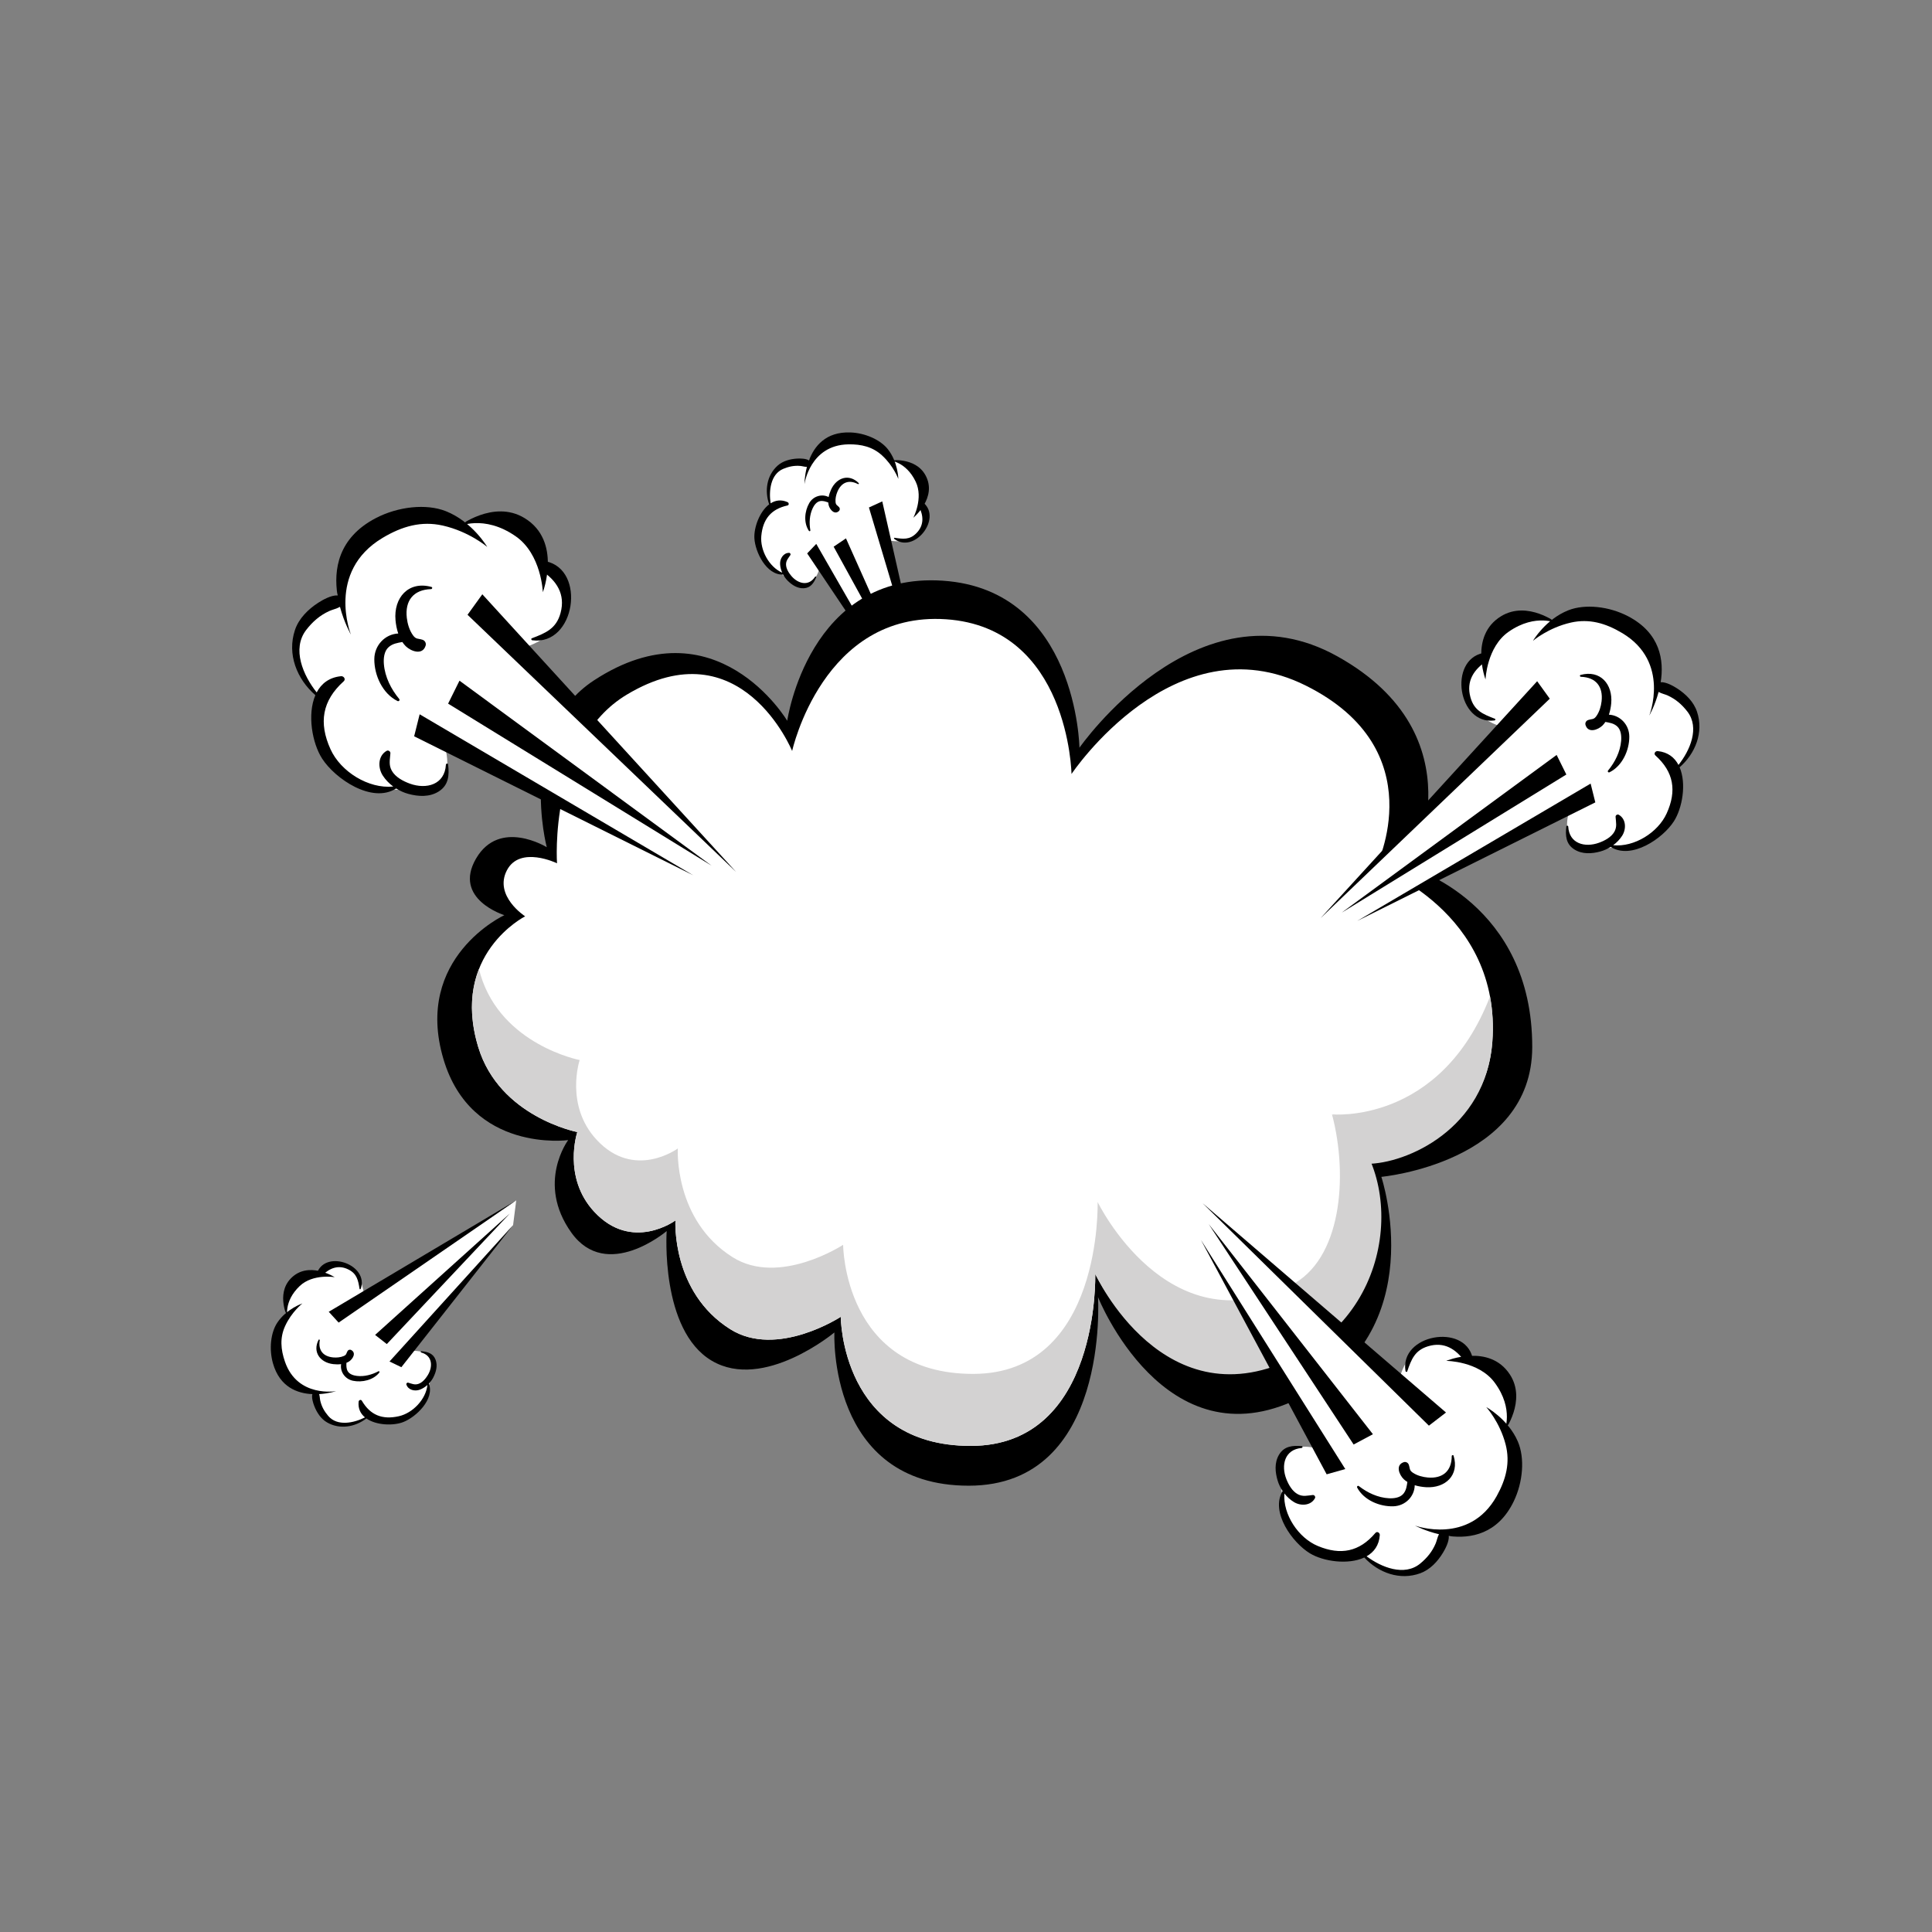 <?xml version="1.0" encoding="UTF-8" standalone="no"?>
<svg
   xmlns:dc="http://purl.org/dc/elements/1.1/"
   xmlns:cc="http://creativecommons.org/ns#"
   xmlns:rdf="http://www.w3.org/1999/02/22-rdf-syntax-ns#"
   xmlns:svg="http://www.w3.org/2000/svg"
   xmlns="http://www.w3.org/2000/svg"
   xmlns:sodipodi="http://sodipodi.sourceforge.net/DTD/sodipodi-0.dtd"
   xmlns:inkscape="http://www.inkscape.org/namespaces/inkscape"
   version="1.1"
   id="svg2"
   xml:space="preserve"
   width="2829.333"
   height="2829.333"
   viewBox="0 0 2829.333 2829.333"
   sodipodi:docname="Explosion.eps"><rect x="0" y="0" width="2829.333" height="2829.333" fill="#808080" stroke="none"/><defs
     id="defs6" /><sodipodi:namedview
     pagecolor="#ffffff"
     bordercolor="#666666"
     borderopacity="1"
     objecttolerance="10"
     gridtolerance="10"
     guidetolerance="10"
     inkscape:pageopacity="0"
     inkscape:pageshadow="2"
     inkscape:window-width="640"
     inkscape:window-height="480"
     id="namedview4" /><g
     id="g10"
     inkscape:groupmode="layer"
     inkscape:label="ink_ext_XXXXXX"
     transform="matrix(1.333,0,0,-1.333,0,2829.333)"><g
       id="g12"
       transform="scale(0.1)"><path
         d="m 10222.8,13380 -481.39,1914.8 c 0,0 350.99,-109.3 418.49,238.4 -31.5,168.2 -7,223.6 -68.1,416.3 -61.2,192.8 -268.5,221.1 -268.5,221.1 0,0 -353.29,242.9 -491.12,235 -322.2,-18.5 -464.29,-265.4 -464.29,-265.4 0,0 -291.86,-13.5 -353.88,-93.6 -142.39,-183.9 -47.62,-350.9 -47.53,-406.5 -49.91,-136.8 -144.89,-227.8 -147.57,-332.4 -6.34,-248.2 339.27,-436.3 397.46,-478.1 244.36,-121.3 291.54,176.4 291.54,176.4 l 966.82,-1509.1 248.07,-116.9"
         style="fill:#ffffff;fill-opacity:1;fill-rule:evenodd;stroke:none"
         id="path14" /><path
         d="m 10222.8,13380 -530.12,2336.9 -146.47,-66.9 z"
         style="fill:#000000;fill-opacity:1;fill-rule:evenodd;stroke:none"
         id="path16" /><path
         d="m 10106.7,13492.3 -812.7,1818.3 -135.34,-91.3 z"
         style="fill:#000000;fill-opacity:1;fill-rule:evenodd;stroke:none"
         id="path18" /><path
         d="M 9974.73,13496.9 8967.55,15250 8867.8,15145.4 Z"
         style="fill:#000000;fill-opacity:1;fill-rule:evenodd;stroke:none"
         id="path20" /><path
         d="m 10034.2,15537.6 c 0,0 268.9,221.7 132.6,467.8 -112.9,204 -394.6,161.8 -394.6,161.8 0,0 180.7,-9.8 288,-234.1 86.6,-180.9 -26,-395.5 -26,-395.5"
         style="fill:#000000;fill-opacity:1;fill-rule:evenodd;stroke:none"
         id="path22" /><path
         d="m 8450.4,15684.5 c -51.64,147.2 -28.49,316.4 92.11,424.9 58.1,52.2 138.64,73.3 214.76,77.8 32.79,1.7 95.64,2 130.18,-20.3 57.69,153.8 182.83,317.1 454.79,307.5 159.92,-5.6 326.35,-77.7 410.35,-182.3 114.49,-142.6 116.54,-328.4 116.54,-328.4 0,0 -51.06,141.9 -179.08,258.6 -102.51,93.3 -225.79,124.3 -372.1,121.2 -420.51,-9 -479.78,-435.6 -479.78,-435.6 0,0 -0.41,84.5 26.85,188.1 -23.8,-0.4 -50.45,8.6 -72.5,10.5 -65.94,5.8 -125.77,-6.3 -186.96,-31.8 -141.29,-59 -160.49,-243.3 -139.17,-379 53.08,33.8 115.95,44 185.67,13.1 16.15,-7.1 18.81,-32.5 -1.29,-36.9 -179.51,-39.3 -269.86,-149.6 -286.89,-334.5 -14.37,-156.2 85.16,-340.1 229.81,-404.1 -13.25,29.8 -21.58,61.9 -23.36,94 -3.36,59.7 35.4,124.3 99.03,124.4 12.47,0.1 20.12,-15.1 13.35,-25.3 -22.39,-33.9 -47.16,-58.4 -47.16,-101.4 0,-46.9 29.93,-93.7 59.14,-128 72.26,-84.7 189.7,-116.6 259.54,-8.5 4.23,6.6 16.07,1.7 12.78,-5.9 -26.84,-62.9 -61.46,-116.3 -136.87,-119.9 -69.14,-3.3 -129.04,35.5 -176.32,82.5 -19.88,19.9 -36.76,43.1 -50.23,68.1 -183.07,-9.1 -307.04,246.6 -315.67,398.3 -6.65,116.9 56.2,292.6 162.48,372.9"
         style="fill:#000000;fill-opacity:1;fill-rule:evenodd;stroke:none"
         id="path24" /><path
         d="m 9828.3,15317.3 c 93.49,-14.5 165.53,-23.9 238.5,49.5 88.2,88.7 79.9,193.6 27.8,296.3 -17.8,34.8 25.5,61.2 52.6,37.6 201.4,-175.1 -102.8,-562.8 -322.77,-395.9 -4.71,3.6 -3.42,13.6 3.87,12.5"
         style="fill:#000000;fill-opacity:1;fill-rule:evenodd;stroke:none"
         id="path26" /><path
         d="m 8890.11,15697.8 c 44.41,77.3 138.71,104.9 213.44,66.9 5.56,28.9 15.37,57.2 26.6,81.7 59.69,131.3 196.28,179.2 304,71.6 5.99,-6 -2.19,-14.4 -9.06,-10.8 -99.78,52.5 -181.61,18.3 -224.73,-82.8 -14.98,-35.2 -24.82,-77.1 -20.75,-115.7 3.58,-33.5 18.51,-32.7 38.92,-55.4 10.87,-12.1 10.38,-30.7 -1.5,-41.9 -48.14,-45.4 -98.57,13.7 -111.87,59.2 -3.24,11.1 -4.85,22.5 -5.65,34.2 -30.01,10.5 -58.58,21.8 -91.89,14.9 -38.49,-8.1 -64.87,-46.6 -80.24,-79.7 -34.49,-74.4 -38.8,-160.9 -24.72,-240.5 1.73,-9.9 -10.63,-14.1 -16.03,-6.1 -59.54,88.3 -47.48,215.6 3.48,304.4"
         style="fill:#000000;fill-opacity:1;fill-rule:evenodd;stroke:none"
         id="path28" /><path
         d="M 5671.53,8038.1 3998.22,6990.2 c 0,0 -4.14,367.6 -355.76,324.7 -150.28,-81.7 -210.57,-75.6 -375.1,-193.1 -164.51,-117.6 -127.62,-323.5 -127.62,-323.5 0,0 -122.22,-410.9 -72.23,-539.6 116.8,-300.9 395.49,-360 395.49,-360 0,0 102.73,-273.5 198.07,-307.8 218.85,-78.8 348.57,62.8 401.34,80 145.6,-5.4 261.38,-67.7 361.72,-38 238.08,70.4 310.55,457.1 332.42,525.4 40.13,269.9 -257.68,223 -257.68,223 l 1137.92,1384.7 34.74,272.1"
         style="fill:#ffffff;fill-opacity:1;fill-rule:evenodd;stroke:none"
         id="path30" /><path
         d="M 5671.53,8038.1 3611.62,6813.8 3720.37,6695.1 Z"
         style="fill:#000000;fill-opacity:1;fill-rule:evenodd;stroke:none"
         id="path32" /><path
         d="m 5600.57,7893.1 -1479.6,-1333.4 128.6,-100.6 z"
         style="fill:#000000;fill-opacity:1;fill-rule:evenodd;stroke:none"
         id="path34" /><path
         d="M 5636.79,7766 4279.14,6267.7 4409.4,6205.1 Z"
         style="fill:#000000;fill-opacity:1;fill-rule:evenodd;stroke:none"
         id="path36" /><path
         d="m 3676.98,7194 c 0,0 -293.76,187.4 -485.89,-17.9 -159.35,-170.3 -32.33,-425.4 -32.33,-425.4 0,0 -46.38,175 133.98,346.2 145.43,138 384.24,97.1 384.24,97.1"
         style="fill:#000000;fill-opacity:1;fill-rule:evenodd;stroke:none"
         id="path38" /><path
         d="m 4025.14,5641.9 c -124.14,-94.5 -292.26,-124.6 -432.57,-43.2 -67.6,39.1 -112.49,109.2 -140.12,180.3 -11.89,30.7 -31.42,90.3 -20.93,130.1 -164.02,7.5 -357.92,76.2 -432.61,337.9 -43.88,153.9 -26.63,334.4 47.04,446.6 100.44,152.8 276.51,212 276.51,212 0,0 -119.26,-92.3 -190.81,-250 -57.25,-126.2 -48.7,-253.1 -0.71,-391.4 138.17,-397.2 562.14,-322.2 562.14,-322.2 0,0 -80.14,-26.4 -187.16,-32.5 7.72,-22.4 7.41,-50.5 12.4,-72.1 14.79,-64.5 44.7,-117.7 87.82,-168.1 99.71,-116.2 280.92,-77.7 403.5,-15.6 -48.62,40.1 -77.59,96.7 -69.72,172.6 1.83,17.5 25.07,27.9 35.5,10.1 92.71,-158.6 225.45,-210.7 406.55,-169.9 153.08,34.5 297.36,185.8 313.71,343.1 -24.34,-21.8 -52.21,-39.6 -82.22,-51.1 -55.78,-21.6 -129.18,-4.6 -148.89,55.9 -3.87,11.8 8.19,23.8 19.95,20.5 39.2,-10.9 70.06,-26.9 111.04,-13.6 44.63,14.4 79.87,57.2 103.53,95.6 58.39,94.9 52.47,216.4 -71.89,249.5 -7.55,2 -6.55,14.8 1.73,14 68.09,-6.1 129.58,-22.6 156.25,-93.2 24.43,-64.8 5.99,-133.7 -24.24,-193.2 -12.79,-25 -29.62,-48.2 -49.33,-68.8 65.11,-171.4 -139.95,-368 -281.63,-423 -109.21,-42.4 -295.69,-36.7 -404.84,39.7"
         style="fill:#000000;fill-opacity:1;fill-rule:evenodd;stroke:none"
         id="path40" /><path
         d="m 3950.03,7065.9 c -15.05,93.4 -28.23,164.8 -120.58,211.7 -111.59,56.6 -208.84,16.3 -290.37,-64.9 -27.68,-27.6 -66.12,5.4 -52.04,38.5 104.58,245.6 567.06,75.6 476.03,-185.1 -1.93,-5.6 -11.87,-7.5 -13.04,-0.2"
         style="fill:#000000;fill-opacity:1;fill-rule:evenodd;stroke:none"
         id="path42" /><path
         d="m 3877,6056.1 c -87.21,18.5 -142.56,99.7 -129.4,182.4 -29.16,-3.5 -59.02,-2.9 -85.92,0.2 -143.26,16.4 -230.86,131.5 -161.75,267.2 3.87,7.5 14.45,2.3 13.13,-5.3 -19.27,-111.1 38.46,-178.4 147.96,-188.3 38.1,-3.4 81.1,0.2 116.47,15.9 30.86,13.8 25.45,27.7 40.7,54.1 8.14,14.1 26,19.3 40.32,11.5 58.05,-31.8 17.42,-98 -21.8,-124.7 -9.52,-6.4 -20,-11.6 -30.84,-15.9 -0.71,-31.8 -2.66,-62.4 14.18,-92 19.44,-34.2 64.23,-47.4 100.51,-51.8 81.43,-9.9 165.01,12.7 236.39,50.6 8.96,4.7 16.71,-5.8 10.77,-13.4 -65.7,-83.9 -190.53,-111.6 -290.72,-90.5"
         style="fill:#000000;fill-opacity:1;fill-rule:evenodd;stroke:none"
         id="path44" /><path
         d="m 5540.69,11171.2 c 0,0 -569.84,176.6 -310.84,621.6 259,444.9 777.02,124.9 777.02,124.9 0,0 -336.71,1273.7 518.02,1832.5 1340.07,876.2 2123.86,-443.6 2123.86,-443.6 0,0 233.49,1638.6 1709.45,1539 1476,-99.6 1500.7,-1835 1500.7,-1835 0,0 1294.8,1861.2 2833.6,1004.2 1571.1,-875.2 820,-2325.6 820,-2325.6 0,0 1324,-388.6 1320.9,-1968.5 -2.5,-1271.5 -1657.6,-1424.5 -1657.6,-1424.5 0,0 569.8,-1709.5 -906.6,-2434.8 -1476.3,-725.2 -2206.4,1113.9 -2206.4,1113.9 0,0 134.4,-2072.1 -1419.7,-2072.1 -1554.02,0 -1476.31,1683.5 -1476.31,1683.5 0,0 -777.04,-647.5 -1346.85,-310.8 -569.84,336.7 -495.76,1424.7 -495.76,1424.7 0,0 -658.92,-560.6 -1047.42,-16.7 -388.52,543.9 -34.76,1016 -34.76,1016 0,0 -1063.97,-144.7 -1370.63,891.3 -330.84,1117.6 669.32,1580 669.32,1580"
         style="fill:#000000;fill-opacity:1;fill-rule:evenodd;stroke:none"
         id="path46" /><path
         d="m 5769.28,11158.4 c 0,0 -346.4,223.3 -200.7,505 142.85,276.2 550.89,77.7 550.89,77.7 0,0 -93.7,1335.7 765.81,1852.3 1257.14,755.4 1817.28,-618.7 1817.28,-618.7 0,0 337.93,1538.3 1690.04,1447.2 1352.1,-91.2 1379.2,-1699.8 1379.2,-1699.8 0,0 1129.7,1691 2573.9,971.3 1415.8,-705.6 772.9,-1988.2 772.9,-1988.2 0,0 1381.8,-494.9 1276.5,-1926 -85.5,-1161.7 -1379.2,-1340.4 -1379.2,-1340.4 0,0 488,-1462.8 -864.4,-2127.2 -1352.5,-664.3 -2118.9,917.4 -2118.9,917.4 0,0 55.5,-1888.6 -1368.1,-1888.6 -1423.58,0 -1427.74,1418.1 -1427.74,1418.1 0,0 -701.04,-459.2 -1214.1,-136 -648.49,408.4 -602.21,1194.6 -602.21,1194.6 0,0 -478.24,-352.7 -893.53,97.2 -349.7,378.8 -184.58,874.1 -184.58,874.1 0,0 -854.71,165.2 -1087.83,932.5 -310.33,1021.6 514.77,1437.5 514.77,1437.5"
         style="fill:#ffffff;fill-opacity:1;fill-rule:evenodd;stroke:none"
         id="path48" /><path
         d="m 14633.8,8982.7 c 0,0 357.9,-240 382.1,-543.9 433.8,0 1308.6,381 1379.2,1340.4 13.3,180.7 2.8,346.3 -25.6,498.1 C 15822,8866.1 14633.8,8982.7 14633.8,8982.7"
         style="fill:#d3d2d2;fill-opacity:1;fill-rule:evenodd;stroke:none"
         id="path50" /><path
         d="m 14177.5,7102.7 c -1352.4,-664.4 -2118.8,917.2 -2118.8,917.2 0,0 55.5,-1888.5 -1368.1,-1888.5 -1423.61,0 -1427.78,1418.1 -1427.78,1418.1 0,0 -701.04,-459.2 -1214.11,-136 -648.48,408.4 -602.17,1194.7 -602.17,1194.7 0,0 -478.27,-352.8 -893.61,97.1 -349.62,378.8 -184.53,874.1 -184.53,874.1 0,0 -854.7,165.1 -1087.81,932.5 -6.92,22.7 -12.61,44.9 -18.46,67.1 -85.53,-217.3 -116.3,-500.5 -7.62,-858.1 233.12,-767.3 1087.83,-932.5 1087.83,-932.5 0,0 -165.12,-495.3 184.58,-874.1 415.29,-449.9 893.53,-97.2 893.53,-97.2 0,0 -46.28,-786.2 602.21,-1194.6 513.06,-323.2 1214.1,136 1214.1,136 0,0 4.16,-1418.1 1427.74,-1418.1 1423.6,0 1368.1,1888.6 1368.1,1888.6 0,0 762.3,-1665.2 2225.7,-901.2 1159.3,605.4 1145.1,2185.1 375.5,2654.9 181.3,-686.5 101.9,-1605.8 -456.3,-1880"
         style="fill:#d3d2d2;fill-opacity:1;fill-rule:evenodd;stroke:none"
         id="path52" /><path
         d="m 14508.7,11139 2009.2,2098 c 0,0 -528.4,115.6 -361.6,609.4 162.7,192.2 171.7,280.9 390.2,482.8 218.5,201.9 504.2,87.4 504.2,87.4 0,0 628.5,53.3 799,-57.1 398.5,-258.1 400.5,-677.2 400.5,-677.2 0,0 363.4,-229.7 384.4,-377.3 48.2,-338.8 -194.5,-483.4 -235.1,-554.4 -35.8,-211.3 19.5,-396.8 -53.3,-532.4 -172.4,-322 -751.3,-311 -856.1,-322.1 -400.8,22.7 -244.4,437.8 -244.4,437.8 l -2334.7,-1226.1 -402.3,31.2"
         style="fill:#ffffff;fill-opacity:1;fill-rule:evenodd;stroke:none"
         id="path54" /><path
         d="m 14508.7,11139 2378.8,2602.3 138.6,-192.1 z"
         style="fill:#000000;fill-opacity:1;fill-rule:evenodd;stroke:none"
         id="path56" /><path
         d="m 14738.9,11197.9 2362.6,1733.6 106.6,-215.2 z"
         style="fill:#000000;fill-opacity:1;fill-rule:evenodd;stroke:none"
         id="path58" /><path
         d="m 14911,11107.8 2563.9,1508.8 51.5,-206.4 z"
         style="fill:#000000;fill-opacity:1;fill-rule:evenodd;stroke:none"
         id="path60" /><path
         d="m 16320.2,13760.6 c 0,0 -182.4,479.2 170.9,694.7 292.8,178.7 622.4,-80.4 622.4,-80.4 0,0 -238.2,119.1 -538.7,-89.7 -242.3,-168.3 -254.6,-524.6 -254.6,-524.6"
         style="fill:#000000;fill-opacity:1;fill-rule:evenodd;stroke:none"
         id="path62" /><path
         d="m 18452.4,12795.7 c 173.2,150.7 266.8,383.9 191.4,610.3 -36.3,109.1 -123.8,194.8 -218,255.8 -40.5,26.2 -120.8,72.2 -181.1,68.9 38.1,238.5 -3.1,538.5 -357.8,724.1 -208.6,109.3 -473.8,138.3 -657.4,65.6 -250.2,-99 -388,-335.1 -388,-335.1 0,0 168.5,144.3 417.1,200.3 199.1,44.8 379.3,-5.3 564,-115.8 531.2,-317.6 296.6,-906.1 296.6,-906.1 0,0 62,107.6 102.6,259.9 30.1,-17.7 70.7,-25.7 100.2,-39.3 88.6,-40.6 156.3,-99.5 216,-176.8 137.7,-178.3 28.1,-427.9 -97.9,-585.9 -43.3,81.9 -116.3,140.7 -227.9,151.9 -25.9,2.6 -47.7,-27.7 -25.2,-48.1 201,-180.9 236.2,-387.7 123.4,-636.4 -95.3,-210.3 -356.4,-373 -588,-349.6 38.7,28.6 72.6,63.4 98.3,103.2 47.7,73.9 45.2,184.7 -36.1,231.2 -15.9,9.1 -36.7,-4.7 -35.5,-22.6 4,-59.7 17.9,-109 -13.5,-164.1 -34.1,-60 -106.4,-98 -168.8,-120.5 -154,-55.8 -327.3,-11.1 -338,178 -0.6,11.5 -19.3,13.8 -20.7,1.7 -11.4,-100 -6,-193.5 87.8,-253 86,-54.6 190.8,-48.6 285.6,-22.7 39.8,10.9 78.3,28.2 113.7,50.5 227.5,-145 572.1,91.8 693.5,279.5 93.7,144.7 141.2,415.1 63.7,595.1"
         style="fill:#000000;fill-opacity:1;fill-rule:evenodd;stroke:none"
         id="path64" /><path
         d="m 16423.2,13329 c -130,49.6 -229.1,89.8 -268.9,236.8 -48.3,177.7 38.7,305.9 180,399.1 48.1,31.6 12,96.9 -39.8,86.5 -385.1,-77.4 -278.2,-794.5 124.5,-741.1 8.7,1.1 14.3,14.9 4.2,18.7"
         style="fill:#000000;fill-opacity:1;fill-rule:evenodd;stroke:none"
         id="path66" /><path
         d="m 17899.8,13132.8 c -0.5,131.1 -101,235.1 -224.2,240.9 13.9,41 21.9,84.1 25.5,123.8 19.1,211.3 -120.7,371.9 -336.6,312.8 -12.2,-3.4 -7.8,-20.1 3.6,-20.5 165.9,-5.4 245.6,-108.7 227.1,-269.4 -6.4,-55.9 -24.4,-116.7 -57.6,-162.9 -29,-40.5 -47.5,-28.5 -90.1,-42.7 -22.7,-7.5 -35.7,-31.6 -28.6,-54.6 28.5,-93.1 135.9,-54.3 186.1,-5.8 12.2,11.9 22.6,25.4 32.1,39.7 46,-8.5 90.8,-14.9 128.4,-47.9 43.4,-38.2 49.1,-106.7 44.6,-160.2 -10.1,-120.3 -67.5,-234 -143.4,-325.6 -9.5,-11.5 3.3,-25.7 16,-19.4 140.4,69.6 217.7,241.2 217.1,391.8"
         style="fill:#000000;fill-opacity:1;fill-rule:evenodd;stroke:none"
         id="path68" /><path
         d="m 13212.8,8006 2158,-1944.7 c 0,0 99.5,531.6 598.1,379.9 197,-156.8 285.9,-163.1 494.4,-375.4 208.5,-212.2 102.6,-501.3 102.6,-501.3 0,0 72.4,-626.6 -32.8,-800.4 -245.9,-406.2 -664.8,-420.8 -664.8,-420.8 0,0 -218.5,-370.2 -365.4,-395.7 -337.2,-58.4 -489.1,179.8 -561.3,218.3 -212.3,29.3 -396,-31.6 -533.8,37 -327.1,162.7 -333.6,741.6 -347.9,846.1 10.5,401.2 430.2,257.5 430.2,257.5 l -1296.3,2296.4 19,403.1"
         style="fill:#ffffff;fill-opacity:1;fill-rule:evenodd;stroke:none"
         id="path70" /><path
         d="M 13212.8,8006 15886,5707.2 15698.2,5562.8 Z"
         style="fill:#000000;fill-opacity:1;fill-rule:evenodd;stroke:none"
         id="path72" /><path
         d="m 13278.7,7777.7 1804.4,-2309 -211.9,-113.1 z"
         style="fill:#000000;fill-opacity:1;fill-rule:evenodd;stroke:none"
         id="path74" /><path
         d="M 13193.8,7602.9 14779.6,5086 14574.9,5028.3 Z"
         style="fill:#000000;fill-opacity:1;fill-rule:evenodd;stroke:none"
         id="path76" /><path
         d="m 15888.1,6274.7 c 0,0 473.4,196.9 699.6,-149.6 187.5,-287.4 -61.5,-624.6 -61.5,-624.6 0,0 111.8,241.7 -106,535.7 -175.6,237.1 -532.1,238.5 -532.1,238.5"
         style="fill:#000000;fill-opacity:1;fill-rule:evenodd;stroke:none"
         id="path78" /><path
         d="m 14988.2,4114.3 c 155.9,-168.5 391.9,-255 615.9,-172.9 107.9,39.6 190.9,129.8 249,225.8 25,41.2 68.6,122.9 63.5,183 239.5,-30.8 538.1,19.4 712.9,379.7 102.8,211.8 123.8,477.7 45.6,659 -106.6,247.1 -346.7,377.7 -346.7,377.7 0,0 149.4,-164.1 212.8,-410.9 50.8,-197.6 6.2,-379.2 -98.6,-567.3 -301.4,-540.5 -896.7,-323.8 -896.7,-323.8 0,0 109.4,-58.7 262.9,-94.6 -16.8,-30.7 -23.6,-71.5 -36.3,-101.5 -37.8,-89.7 -94.7,-159.1 -170.1,-221.2 -174,-143 -426.8,-41.1 -588.6,80.1 80.6,45.7 137,120.5 144.9,232.4 1.9,25.9 -29.2,46.8 -48.8,23.7 -174.8,-206.3 -380.4,-247.8 -632.5,-142.6 -213,88.9 -383.6,344.9 -367.1,577.1 29.7,-37.8 65.5,-70.6 106,-95.1 75.4,-45.5 186.1,-39.5 230.1,43 8.6,16.2 -5.9,36.6 -23.8,34.9 -59.5,-5.8 -108.3,-21.2 -164.3,8.5 -61,32.3 -101.2,103.4 -125.6,165.1 -60.5,152.2 -21.1,326.9 167.6,343.2 11.5,1 13.3,19.8 1.1,20.7 -100.2,8.5 -193.6,0.2 -250.2,-95.4 -51.9,-87.6 -42.7,-192.2 -14,-286.1 12.1,-39.5 30.6,-77.4 53.9,-112.2 -138,-231.7 109.1,-569 300.4,-684.7 147.5,-89.2 419.2,-128.4 596.7,-45.6"
         style="fill:#000000;fill-opacity:1;fill-rule:evenodd;stroke:none"
         id="path80" /><path
         d="m 15459.8,6158.7 c 45.6,131.5 82.9,231.7 228.6,276.1 176.2,53.5 306.9,-29.5 404.3,-168 33.1,-47 97.3,-9 85.2,42.5 -88.9,382.5 -802.4,253.9 -736.9,-147 1.4,-8.6 15.3,-13.8 18.8,-3.6"
         style="fill:#000000;fill-opacity:1;fill-rule:evenodd;stroke:none"
         id="path82" /><path
         d="m 15308.4,4676.9 c 131.1,4.4 232,108 234.1,231.4 41.3,-12.6 84.7,-19.3 124.5,-21.7 211.7,-12.8 368,131.9 302.4,345.9 -3.6,12 -20.3,7.1 -20.4,-4.2 -0.3,-166 -101.2,-248.9 -262.3,-235.3 -56.2,4.9 -117.5,21 -164.7,52.7 -41.3,27.8 -29.9,46.6 -45.2,88.8 -8.3,22.4 -32.8,34.6 -55.6,26.9 -92.2,-31.3 -50.2,-137.5 -0.1,-186.2 12.2,-11.8 26,-21.8 40.6,-30.9 -7,-46.3 -12.1,-91.2 -43.9,-129.7 -37,-44.5 -105.2,-52.3 -158.9,-49.5 -120.5,6.4 -235.9,60.4 -329.7,133.5 -11.8,9.1 -25.6,-4.1 -18.9,-16.6 73.7,-138.3 247.6,-210.3 398.1,-205.1"
         style="fill:#000000;fill-opacity:1;fill-rule:evenodd;stroke:none"
         id="path84" /><path
         d="m 8086.88,11646.2 -2354.94,2459.1 c 0,0 619.34,135.4 423.87,714.2 -190.67,225.3 -201.29,329.2 -457.34,565.9 -256.05,236.6 -590.93,102.4 -590.93,102.4 0,0 -736.66,62.6 -936.46,-66.9 -467.16,-302.5 -469.47,-793.8 -469.47,-793.8 0,0 -425.89,-269.1 -450.55,-442.1 -56.49,-397.1 228.01,-566.7 275.59,-649.8 41.9,-247.7 -22.87,-465.1 62.39,-624.1 202.16,-377.4 880.6,-364.5 1003.52,-377.5 469.64,26.6 286.43,513.2 286.43,513.2 l 2736.37,-1437.1 471.52,36.5"
         style="fill:#ffffff;fill-opacity:1;fill-rule:evenodd;stroke:none"
         id="path86" /><path
         d="m 8086.88,11646.2 -2788.04,3050.1 -162.46,-225.2 z"
         style="fill:#000000;fill-opacity:1;fill-rule:evenodd;stroke:none"
         id="path88" /><path
         d="M 7817.11,11715.3 5047.93,13747.2 4922.98,13495 Z"
         style="fill:#000000;fill-opacity:1;fill-rule:evenodd;stroke:none"
         id="path90" /><path
         d="M 7615.36,11609.7 4610.34,13378 4549.98,13136.2 Z"
         style="fill:#000000;fill-opacity:1;fill-rule:evenodd;stroke:none"
         id="path92" /><path
         d="m 5963.71,14719 c 0,0 213.76,561.6 -200.3,814.2 -343.25,209.5 -729.49,-94.3 -729.49,-94.3 0,0 279.12,139.6 631.35,-105.1 284.04,-197.3 298.44,-614.8 298.44,-614.8"
         style="fill:#000000;fill-opacity:1;fill-rule:evenodd;stroke:none"
         id="path94" /><path
         d="m 3464.68,13588 c -203.05,176.5 -312.69,449.9 -224.43,715.3 42.56,127.9 145.16,228.2 255.54,299.8 47.52,30.7 141.6,84.7 212.3,80.8 -44.7,279.5 3.58,631.1 419.36,848.7 244.5,128 555.34,162 770.47,76.9 293.32,-116.1 454.78,-392.8 454.78,-392.8 0,0 -197.54,169.1 -488.86,234.8 -233.3,52.4 -444.53,-6.3 -661.12,-135.8 -622.55,-372.2 -347.57,-1062 -347.57,-1062 0,0 -72.62,126.2 -120.22,304.7 -35.3,-20.8 -82.85,-30.2 -117.51,-46.1 -103.78,-47.6 -183.14,-116.7 -253.06,-207.2 -161.41,-209 -32.98,-501.5 114.71,-686.8 50.7,96.1 136.25,164.9 267.07,178.1 30.3,3.1 55.88,-32.5 29.5,-56.3 -235.45,-212.2 -276.76,-454.5 -144.63,-746 111.74,-246.5 417.76,-437.2 689.18,-409.7 -45.34,33.4 -85.07,74.2 -115.18,120.9 -55.96,86.7 -52.93,216.5 42.27,271 18.66,10.7 43.07,-5.6 41.66,-26.6 -4.63,-69.9 -20.96,-127.6 15.8,-192.2 40.03,-70.3 124.8,-114.8 197.83,-141.3 180.54,-65.5 383.7,-13 396.18,208.6 0.75,13.5 22.65,16.2 24.23,2 13.45,-117.1 7.07,-226.7 -102.85,-296.4 -100.8,-64 -223.67,-57 -334.71,-26.6 -46.69,12.7 -91.78,33.1 -133.39,59.1 -266.55,-169.9 -670.45,107.6 -812.76,327.6 -109.74,169.6 -165.43,486.5 -74.59,697.5"
         style="fill:#000000;fill-opacity:1;fill-rule:evenodd;stroke:none"
         id="path96" /><path
         d="m 5843,14213 c 152.42,58.1 268.43,105.4 315.2,277.7 56.56,208.2 -45.38,358.4 -211.11,467.7 -56.27,37 -13.98,113.5 46.67,101.3 451.4,-90.7 326.09,-931.1 -145.94,-868.6 -10.13,1.3 -16.71,17.4 -4.82,21.9"
         style="fill:#000000;fill-opacity:1;fill-rule:evenodd;stroke:none"
         id="path98" /><path
         d="m 4112.27,13983 c 0.61,153.7 118.39,275.6 262.78,282.5 -16.25,47.9 -25.58,98.5 -29.79,145.1 -22.51,247.6 141.38,435.8 394.54,366.6 14.15,-3.9 9.06,-23.6 -4.27,-24 -194.44,-6.3 -287.91,-127.4 -266.23,-315.8 7.55,-65.6 28.62,-136.8 67.55,-191 34,-47.4 55.66,-33.4 105.6,-49.9 26.55,-8.9 41.75,-37.1 33.52,-64.1 -33.4,-109.1 -159.34,-63.7 -218.17,-6.7 -14.22,13.8 -26.43,29.7 -37.61,46.5 -53.96,-9.9 -106.41,-17.5 -150.43,-56.2 -50.84,-44.8 -57.56,-125.1 -52.3,-187.8 11.79,-141 79.12,-274.2 168.04,-381.5 11.13,-13.5 -3.8,-30.2 -18.76,-22.8 -164.58,81.5 -255.12,282.7 -254.47,459.1"
         style="fill:#000000;fill-opacity:1;fill-rule:evenodd;stroke:none"
         id="path100" /></g></g></svg>

